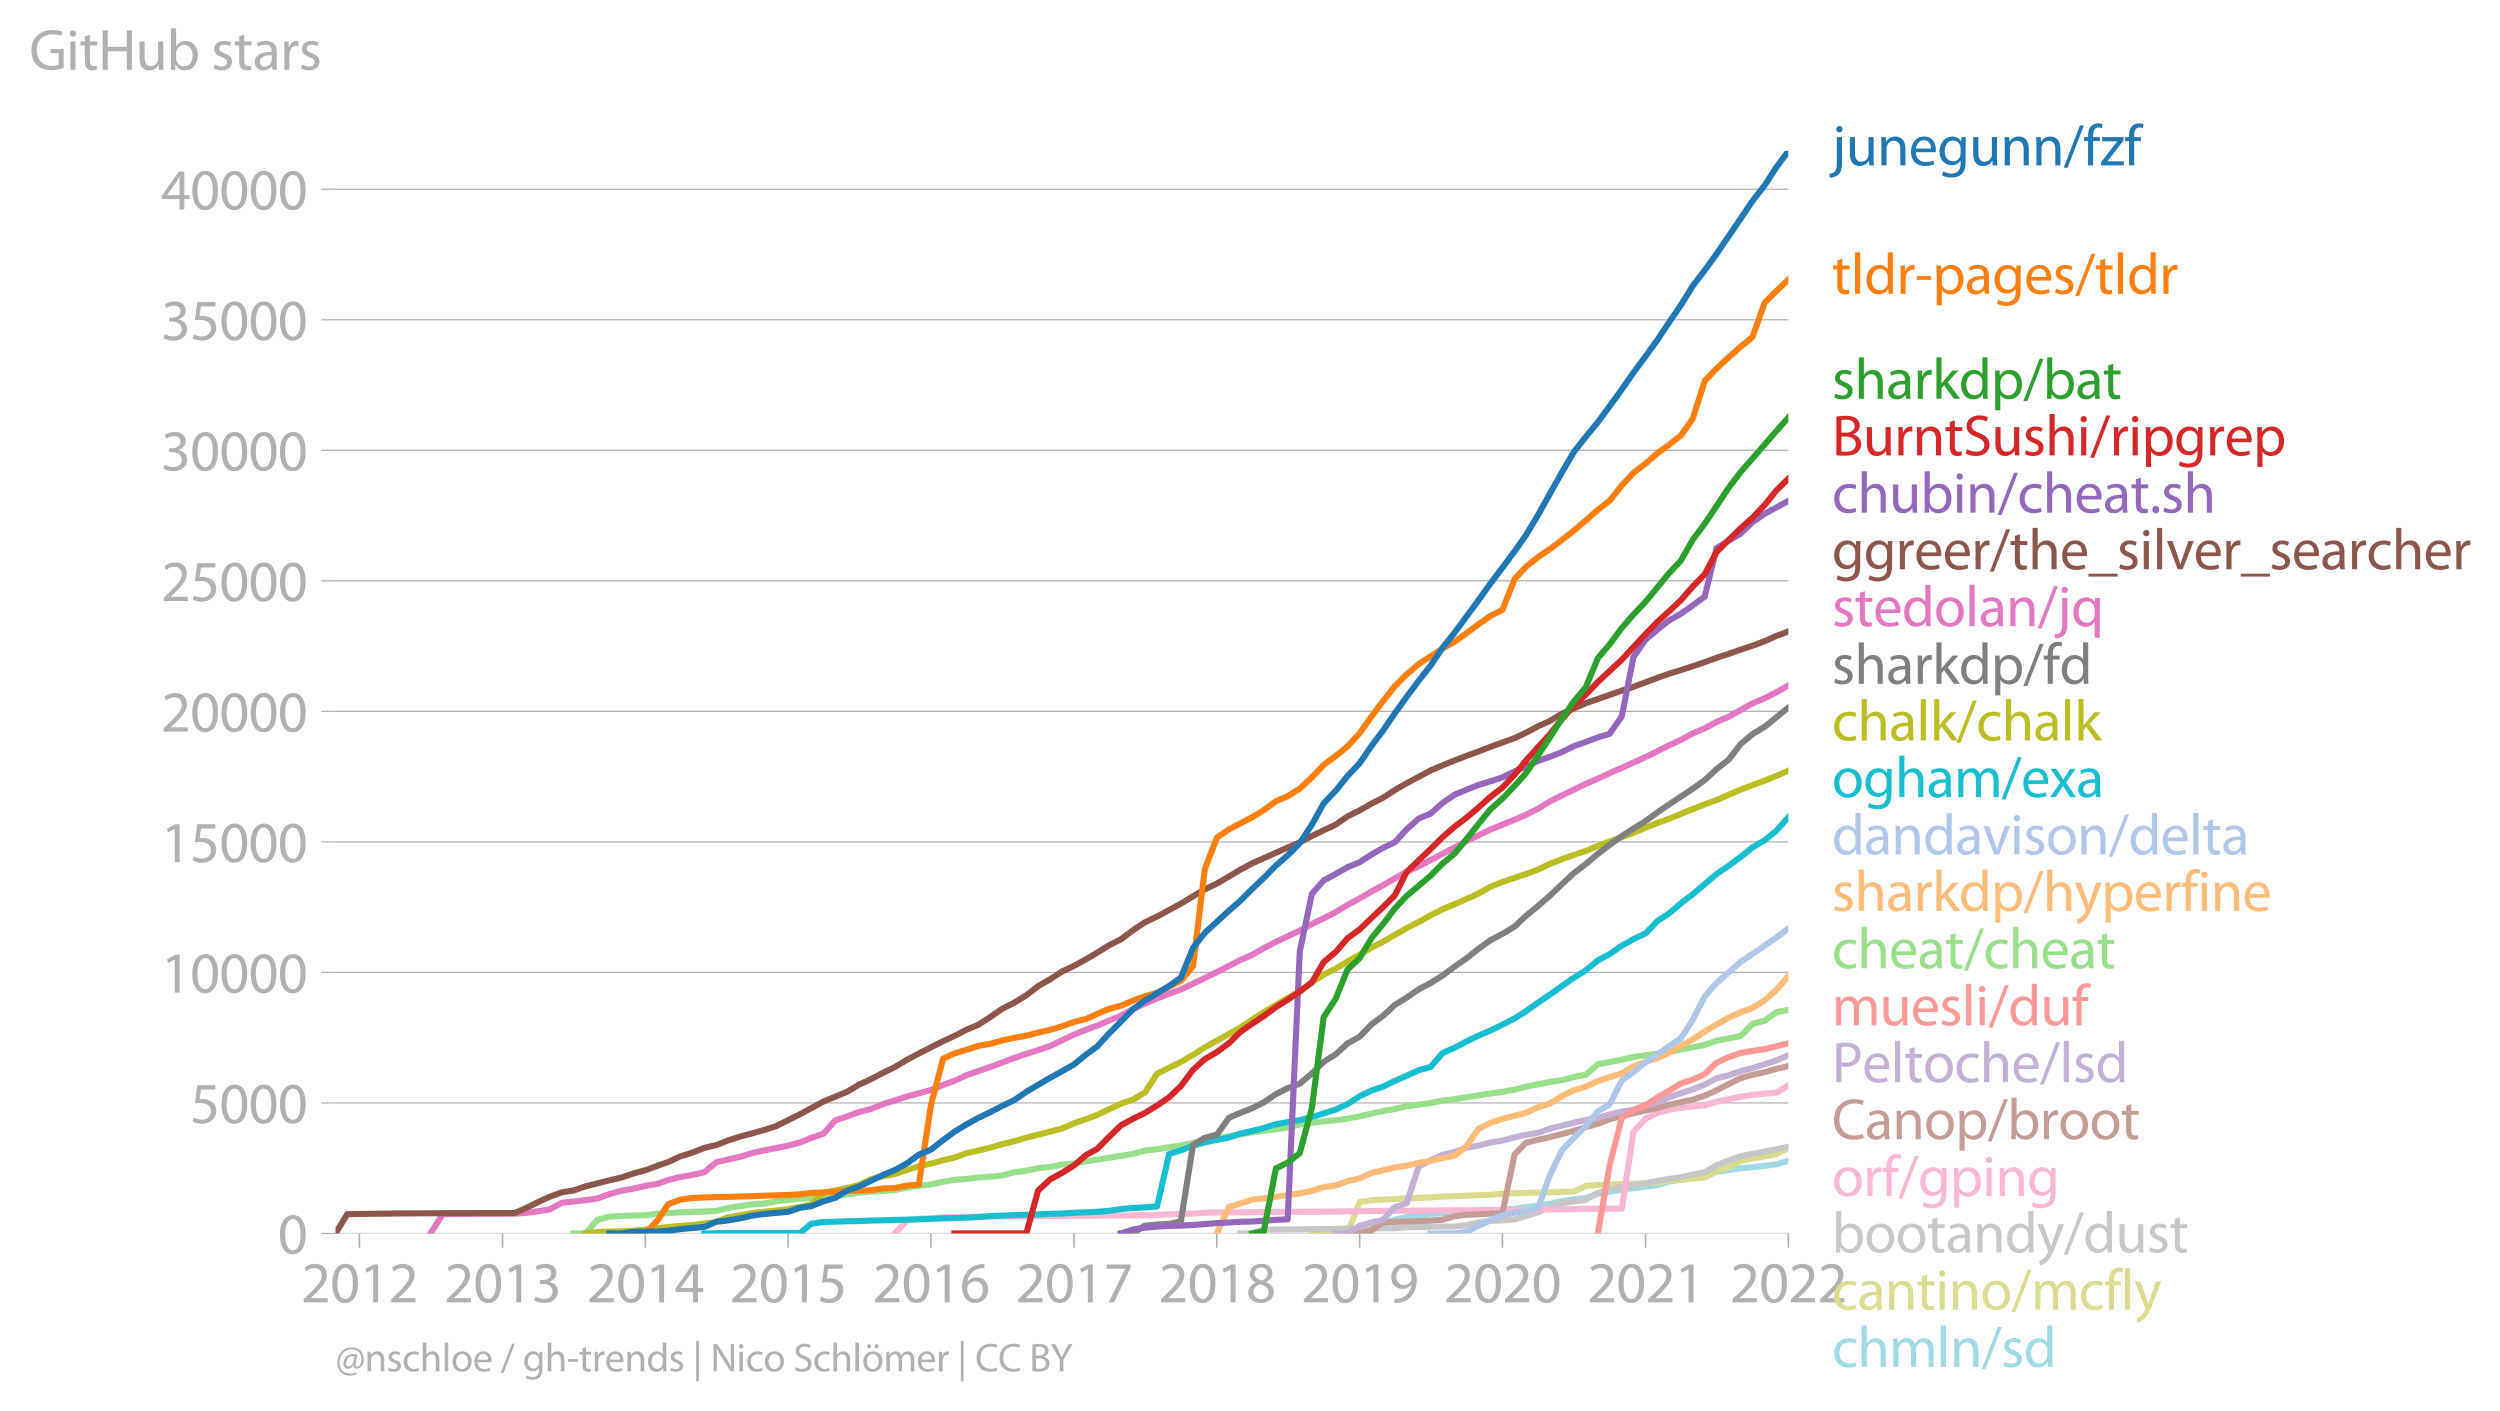 <svg xmlns:xlink="http://www.w3.org/1999/xlink" width="819.371" height="462.297" viewBox="0 0 614.529 346.723" xmlns="http://www.w3.org/2000/svg"><defs><style>*{stroke-linejoin:round;stroke-linecap:butt}</style></defs><g id="figure_1"><path d="M0 346.723h614.529V0H0v346.723z" style="fill:none" id="patch_1"/><g id="axes_1"><path d="M82.476 303.196h357.12V37.084H82.476v266.112z" style="fill:none" id="patch_2"/><g id="matplotlib.axis_1"><g id="xtick_1"><g id="line2d_1"><defs><path id="m175b0a7d6e" d="M0 0v3.5" style="stroke:#b0b0b0;stroke-width:.4"/></defs><use xlink:href="#m175b0a7d6e" x="88.342" y="303.196" style="fill:#b0b0b0;stroke:#b0b0b0;stroke-width:.4"/></g><g style="fill:#b0b0b0" transform="matrix(.14 0 0 -.14 73.979 320.136)" id="text_1"><defs><path id="MyriadPro-Regular-32" d="M2944 0v467H1075v13l333 307c877 845 1434 1466 1434 2234 0 595-378 1209-1274 1209-480 0-890-179-1178-422l180-397c192 160 505 352 883 352 621 0 825-390 825-813-6-627-486-1164-1548-2176L288 346V0h2656z" transform="scale(.016)"/><path id="MyriadPro-Regular-30" d="M1677 4230c-845 0-1447-768-1447-2163C243 691 794-70 1606-70c922 0 1447 780 1447 2195 0 1325-499 2105-1376 2105zm-32-435c582 0 845-672 845-1696 0-1062-276-1734-852-1734-512 0-844 614-844 1696 0 1133 358 1734 851 1734z" transform="scale(.016)"/><path id="MyriadPro-Regular-31" d="M1510 0h544v4160h-480l-908-486 108-429 724 390h12V0z" transform="scale(.016)"/></defs><use xlink:href="#MyriadPro-Regular-32"/><use xlink:href="#MyriadPro-Regular-30" x="51.3"/><use xlink:href="#MyriadPro-Regular-31" x="102.6"/><use xlink:href="#MyriadPro-Regular-32" x="153.9"/></g></g><g id="xtick_2"><use xlink:href="#m175b0a7d6e" x="123.534" y="303.196" style="fill:#b0b0b0;stroke:#b0b0b0;stroke-width:.4" id="line2d_2"/><g style="fill:#b0b0b0" transform="matrix(.14 0 0 -.14 109.171 320.136)" id="text_2"><defs><path id="MyriadPro-Regular-33" d="M269 211C474 77 883-70 1350-70c999 0 1517 582 1517 1248 0 582-416 966-928 1068v13c512 186 768 551 768 979 0 506-371 992-1190 992-448 0-871-160-1088-320l147-409c179 128 499 275 832 275 518 0 730-294 730-627 0-493-519-704-928-704H896v-423h314c544 0 1068-249 1075-832 6-345-218-806-941-806-390 0-762 160-922 262L269 211z" transform="scale(.016)"/></defs><use xlink:href="#MyriadPro-Regular-32"/><use xlink:href="#MyriadPro-Regular-30" x="51.3"/><use xlink:href="#MyriadPro-Regular-31" x="102.6"/><use xlink:href="#MyriadPro-Regular-33" x="153.9"/></g></g><g id="xtick_3"><use xlink:href="#m175b0a7d6e" x="158.631" y="303.196" style="fill:#b0b0b0;stroke:#b0b0b0;stroke-width:.4" id="line2d_3"/><g style="fill:#b0b0b0" transform="matrix(.14 0 0 -.14 144.268 320.136)" id="text_3"><defs><path id="MyriadPro-Regular-34" d="M2560 0v1133h582v441h-582v2586h-608L96 1504v-371h1933V0h531zM666 1574v13l1017 1415c115 192 218 371 346 614h19c-13-218-19-435-19-653V1574H666z" transform="scale(.016)"/></defs><use xlink:href="#MyriadPro-Regular-32"/><use xlink:href="#MyriadPro-Regular-30" x="51.3"/><use xlink:href="#MyriadPro-Regular-31" x="102.6"/><use xlink:href="#MyriadPro-Regular-34" x="153.9"/></g></g><g id="xtick_4"><use xlink:href="#m175b0a7d6e" x="193.728" y="303.196" style="fill:#b0b0b0;stroke:#b0b0b0;stroke-width:.4" id="line2d_4"/><g style="fill:#b0b0b0" transform="matrix(.14 0 0 -.14 179.365 320.136)" id="text_4"><defs><path id="MyriadPro-Regular-35" d="M2771 4160H781L512 2163c154 19 339 45 576 45 832 0 1190-384 1197-922 0-556-455-902-986-902-377 0-717 128-889 230L269 186C467 58 851-70 1306-70c902 0 1548 608 1548 1420 0 525-268 884-595 1069-256 154-576 224-896 224-153 0-243-13-339-25l160 1068h1587v474z" transform="scale(.016)"/></defs><use xlink:href="#MyriadPro-Regular-32"/><use xlink:href="#MyriadPro-Regular-30" x="51.3"/><use xlink:href="#MyriadPro-Regular-31" x="102.6"/><use xlink:href="#MyriadPro-Regular-35" x="153.9"/></g></g><g id="xtick_5"><use xlink:href="#m175b0a7d6e" x="228.824" y="303.196" style="fill:#b0b0b0;stroke:#b0b0b0;stroke-width:.4" id="line2d_5"/><g style="fill:#b0b0b0" transform="matrix(.14 0 0 -.14 214.461 320.136)" id="text_5"><defs><path id="MyriadPro-Regular-36" d="M2662 4224c-102 0-243-6-409-32-525-64-986-275-1331-614-410-410-704-1056-704-1876C218 621 800-70 1690-70c864 0 1382 704 1382 1465 0 813-518 1344-1254 1344-461 0-807-217-1005-480h-19c96 685 563 1331 1446 1479 160 25 307 32 422 25v461zM1690 365c-589 0-903 505-916 1190 0 103 26 186 64 250 154 301 468 512 807 512 518 0 857-359 857-954s-326-998-806-998h-6z" transform="scale(.016)"/></defs><use xlink:href="#MyriadPro-Regular-32"/><use xlink:href="#MyriadPro-Regular-30" x="51.3"/><use xlink:href="#MyriadPro-Regular-31" x="102.6"/><use xlink:href="#MyriadPro-Regular-36" x="153.9"/></g></g><g id="xtick_6"><use xlink:href="#m175b0a7d6e" x="264.017" y="303.196" style="fill:#b0b0b0;stroke:#b0b0b0;stroke-width:.4" id="line2d_6"/><g style="fill:#b0b0b0" transform="matrix(.14 0 0 -.14 249.654 320.136)" id="text_6"><defs><path id="MyriadPro-Regular-37" d="M365 4160v-467h2035v-13L595 0h583l1811 3789v371H365z" transform="scale(.016)"/></defs><use xlink:href="#MyriadPro-Regular-32"/><use xlink:href="#MyriadPro-Regular-30" x="51.3"/><use xlink:href="#MyriadPro-Regular-31" x="102.6"/><use xlink:href="#MyriadPro-Regular-37" x="153.9"/></g></g><g id="xtick_7"><use xlink:href="#m175b0a7d6e" x="299.114" y="303.196" style="fill:#b0b0b0;stroke:#b0b0b0;stroke-width:.4" id="line2d_7"/><g style="fill:#b0b0b0" transform="matrix(.14 0 0 -.14 284.75 320.136)" id="text_7"><defs><path id="MyriadPro-Regular-38" d="M1062 2170c-512-218-825-589-825-1114C237 448 762-70 1632-70c794 0 1414 486 1414 1209 0 506-320 871-838 1075v20c512 243 685 620 685 972 0 519-403 1024-1210 1024-729 0-1286-448-1286-1107 0-358 198-717 659-934l6-19zm583-1831c-531 0-851 371-832 794 0 397 262 717 749 857 563-160 915-403 915-908 0-423-327-743-832-743zm6 3488c506 0 704-345 704-678 0-378-275-634-633-755-480 128-794 352-794 768 0 358 256 665 723 665z" transform="scale(.016)"/></defs><use xlink:href="#MyriadPro-Regular-32"/><use xlink:href="#MyriadPro-Regular-30" x="51.3"/><use xlink:href="#MyriadPro-Regular-31" x="102.6"/><use xlink:href="#MyriadPro-Regular-38" x="153.9"/></g></g><g id="xtick_8"><use xlink:href="#m175b0a7d6e" x="334.21" y="303.196" style="fill:#b0b0b0;stroke:#b0b0b0;stroke-width:.4" id="line2d_8"/><g style="fill:#b0b0b0" transform="matrix(.14 0 0 -.14 319.847 320.136)" id="text_8"><defs><path id="MyriadPro-Regular-39" d="M614-64c135-6 314 0 519 32 448 51 889 243 1209 557 410 397 717 1037 717 1952 0 1062-525 1753-1376 1753S262 3539 262 2752c0-710 480-1274 1229-1274 416 0 749 167 979 448h20c-77-492-276-857-551-1107-237-224-544-358-870-403-192-19-333-32-455-19V-64zm1024 3866c589 0 852-544 852-1255 0-89-20-153-52-205-147-249-441-435-819-435-486 0-800 365-800 883 0 589 339 1012 813 1012h6z" transform="scale(.016)"/></defs><use xlink:href="#MyriadPro-Regular-32"/><use xlink:href="#MyriadPro-Regular-30" x="51.3"/><use xlink:href="#MyriadPro-Regular-31" x="102.6"/><use xlink:href="#MyriadPro-Regular-39" x="153.9"/></g></g><g id="xtick_9"><use xlink:href="#m175b0a7d6e" x="369.307" y="303.196" style="fill:#b0b0b0;stroke:#b0b0b0;stroke-width:.4" id="line2d_9"/><g style="fill:#b0b0b0" transform="matrix(.14 0 0 -.14 354.944 320.136)" id="text_9"><use xlink:href="#MyriadPro-Regular-32"/><use xlink:href="#MyriadPro-Regular-30" x="51.3"/><use xlink:href="#MyriadPro-Regular-32" x="102.6"/><use xlink:href="#MyriadPro-Regular-30" x="153.9"/></g></g><g id="xtick_10"><use xlink:href="#m175b0a7d6e" x="404.5" y="303.196" style="fill:#b0b0b0;stroke:#b0b0b0;stroke-width:.4" id="line2d_10"/><g style="fill:#b0b0b0" transform="matrix(.14 0 0 -.14 390.137 320.136)" id="text_10"><use xlink:href="#MyriadPro-Regular-32"/><use xlink:href="#MyriadPro-Regular-30" x="51.3"/><use xlink:href="#MyriadPro-Regular-32" x="102.6"/><use xlink:href="#MyriadPro-Regular-31" x="153.9"/></g></g><g id="xtick_11"><use xlink:href="#m175b0a7d6e" x="439.596" y="303.196" style="fill:#b0b0b0;stroke:#b0b0b0;stroke-width:.4" id="line2d_11"/><g style="fill:#b0b0b0" transform="matrix(.14 0 0 -.14 425.233 320.136)" id="text_11"><use xlink:href="#MyriadPro-Regular-32"/><use xlink:href="#MyriadPro-Regular-30" x="51.3"/><use xlink:href="#MyriadPro-Regular-32" x="102.6"/><use xlink:href="#MyriadPro-Regular-32" x="153.9"/></g></g></g><g id="matplotlib.axis_2"><g id="ytick_1"><path d="M82.476 303.196h357.12" clip-path="url(#pe862923ade)" style="fill:none;stroke:#b0b0b0;stroke-width:.3;stroke-linecap:square" id="line2d_12"/><g id="line2d_13"><defs><path id="m0a05bad5ef" d="M0 0h-3.5" style="stroke:#b0b0b0;stroke-width:.3"/></defs><use xlink:href="#m0a05bad5ef" x="82.476" y="303.196" style="fill:#b0b0b0;stroke:#b0b0b0;stroke-width:.3"/></g><use xlink:href="#MyriadPro-Regular-30" style="fill:#b0b0b0" transform="matrix(.14 0 0 -.14 68.295 308.166)" id="text_12"/></g><g id="ytick_2"><path d="M82.476 271.112h357.12" clip-path="url(#pe862923ade)" style="fill:none;stroke:#b0b0b0;stroke-width:.3;stroke-linecap:square" id="line2d_14"/><use xlink:href="#m0a05bad5ef" x="82.476" y="271.112" style="fill:#b0b0b0;stroke:#b0b0b0;stroke-width:.3" id="line2d_15"/><g style="fill:#b0b0b0" transform="matrix(.14 0 0 -.14 46.75 276.082)" id="text_13"><use xlink:href="#MyriadPro-Regular-35"/><use xlink:href="#MyriadPro-Regular-30" x="51.3"/><use xlink:href="#MyriadPro-Regular-30" x="102.6"/><use xlink:href="#MyriadPro-Regular-30" x="153.9"/></g></g><g id="ytick_3"><path d="M82.476 239.027h357.12" clip-path="url(#pe862923ade)" style="fill:none;stroke:#b0b0b0;stroke-width:.3;stroke-linecap:square" id="line2d_16"/><use xlink:href="#m0a05bad5ef" x="82.476" y="239.027" style="fill:#b0b0b0;stroke:#b0b0b0;stroke-width:.3" id="line2d_17"/><g style="fill:#b0b0b0" transform="matrix(.14 0 0 -.14 39.568 243.997)" id="text_14"><use xlink:href="#MyriadPro-Regular-31"/><use xlink:href="#MyriadPro-Regular-30" x="51.3"/><use xlink:href="#MyriadPro-Regular-30" x="102.6"/><use xlink:href="#MyriadPro-Regular-30" x="153.9"/><use xlink:href="#MyriadPro-Regular-30" x="205.2"/></g></g><g id="ytick_4"><path d="M82.476 206.943h357.12" clip-path="url(#pe862923ade)" style="fill:none;stroke:#b0b0b0;stroke-width:.3;stroke-linecap:square" id="line2d_18"/><use xlink:href="#m0a05bad5ef" x="82.476" y="206.943" style="fill:#b0b0b0;stroke:#b0b0b0;stroke-width:.3" id="line2d_19"/><g style="fill:#b0b0b0" transform="matrix(.14 0 0 -.14 39.568 211.913)" id="text_15"><use xlink:href="#MyriadPro-Regular-31"/><use xlink:href="#MyriadPro-Regular-35" x="51.3"/><use xlink:href="#MyriadPro-Regular-30" x="102.6"/><use xlink:href="#MyriadPro-Regular-30" x="153.9"/><use xlink:href="#MyriadPro-Regular-30" x="205.2"/></g></g><g id="ytick_5"><path d="M82.476 174.86h357.12" clip-path="url(#pe862923ade)" style="fill:none;stroke:#b0b0b0;stroke-width:.3;stroke-linecap:square" id="line2d_20"/><use xlink:href="#m0a05bad5ef" x="82.476" y="174.859" style="fill:#b0b0b0;stroke:#b0b0b0;stroke-width:.3" id="line2d_21"/><g style="fill:#b0b0b0" transform="matrix(.14 0 0 -.14 39.568 179.83)" id="text_16"><use xlink:href="#MyriadPro-Regular-32"/><use xlink:href="#MyriadPro-Regular-30" x="51.3"/><use xlink:href="#MyriadPro-Regular-30" x="102.6"/><use xlink:href="#MyriadPro-Regular-30" x="153.9"/><use xlink:href="#MyriadPro-Regular-30" x="205.2"/></g></g><g id="ytick_6"><path d="M82.476 142.775h357.12" clip-path="url(#pe862923ade)" style="fill:none;stroke:#b0b0b0;stroke-width:.3;stroke-linecap:square" id="line2d_22"/><use xlink:href="#m0a05bad5ef" x="82.476" y="142.775" style="fill:#b0b0b0;stroke:#b0b0b0;stroke-width:.3" id="line2d_23"/><g style="fill:#b0b0b0" transform="matrix(.14 0 0 -.14 39.568 147.745)" id="text_17"><use xlink:href="#MyriadPro-Regular-32"/><use xlink:href="#MyriadPro-Regular-35" x="51.3"/><use xlink:href="#MyriadPro-Regular-30" x="102.6"/><use xlink:href="#MyriadPro-Regular-30" x="153.9"/><use xlink:href="#MyriadPro-Regular-30" x="205.2"/></g></g><g id="ytick_7"><path d="M82.476 110.691h357.12" clip-path="url(#pe862923ade)" style="fill:none;stroke:#b0b0b0;stroke-width:.3;stroke-linecap:square" id="line2d_24"/><use xlink:href="#m0a05bad5ef" x="82.476" y="110.691" style="fill:#b0b0b0;stroke:#b0b0b0;stroke-width:.3" id="line2d_25"/><g style="fill:#b0b0b0" transform="matrix(.14 0 0 -.14 39.568 115.661)" id="text_18"><use xlink:href="#MyriadPro-Regular-33"/><use xlink:href="#MyriadPro-Regular-30" x="51.3"/><use xlink:href="#MyriadPro-Regular-30" x="102.6"/><use xlink:href="#MyriadPro-Regular-30" x="153.9"/><use xlink:href="#MyriadPro-Regular-30" x="205.2"/></g></g><g id="ytick_8"><path d="M82.476 78.607h357.12" clip-path="url(#pe862923ade)" style="fill:none;stroke:#b0b0b0;stroke-width:.3;stroke-linecap:square" id="line2d_26"/><use xlink:href="#m0a05bad5ef" x="82.476" y="78.607" style="fill:#b0b0b0;stroke:#b0b0b0;stroke-width:.3" id="line2d_27"/><g style="fill:#b0b0b0" transform="matrix(.14 0 0 -.14 39.568 83.577)" id="text_19"><use xlink:href="#MyriadPro-Regular-33"/><use xlink:href="#MyriadPro-Regular-35" x="51.3"/><use xlink:href="#MyriadPro-Regular-30" x="102.6"/><use xlink:href="#MyriadPro-Regular-30" x="153.9"/><use xlink:href="#MyriadPro-Regular-30" x="205.2"/></g></g><g id="ytick_9"><path d="M82.476 46.523h357.12" clip-path="url(#pe862923ade)" style="fill:none;stroke:#b0b0b0;stroke-width:.3;stroke-linecap:square" id="line2d_28"/><use xlink:href="#m0a05bad5ef" x="82.476" y="46.523" style="fill:#b0b0b0;stroke:#b0b0b0;stroke-width:.3" id="line2d_29"/><g style="fill:#b0b0b0" transform="matrix(.14 0 0 -.14 39.568 51.493)" id="text_20"><use xlink:href="#MyriadPro-Regular-34"/><use xlink:href="#MyriadPro-Regular-30" x="51.3"/><use xlink:href="#MyriadPro-Regular-30" x="102.6"/><use xlink:href="#MyriadPro-Regular-30" x="153.9"/><use xlink:href="#MyriadPro-Regular-30" x="205.2"/></g></g><g style="fill:#b0b0b0" transform="matrix(.14 0 0 -.14 7.2 17.14)" id="text_21"><defs><path id="MyriadPro-Regular-47" d="M3770 2266H2349v-448h877V531c-128-64-378-115-743-115-1005 0-1664 646-1664 1741 0 1081 685 1734 1735 1734 435 0 723-83 953-185l135 454c-186 90-576 198-1076 198-1446 0-2329-940-2336-2227 0-672 231-1248 602-1606 422-403 960-570 1613-570 582 0 1075 147 1325 237v2074z" transform="scale(.016)"/><path id="MyriadPro-Regular-69" d="M1030 0v3098H467V0h563zM749 4320c-205 0-352-154-352-352 0-192 141-346 339-346 224 0 365 154 358 346 0 198-134 352-345 352z" transform="scale(.016)"/><path id="MyriadPro-Regular-74" d="M595 3667v-569H115v-429h480V979c0-365 58-640 218-806C947 19 1158-70 1421-70c217 0 390 38 499 83l-26 422c-83-25-172-38-326-38-314 0-422 217-422 601v1671h806v429h-806v742l-551-173z" transform="scale(.016)"/><path id="MyriadPro-Regular-48" d="M486 4314V0h557v2022h2087V0h563v4314h-563V2509H1043v1805H486z" transform="scale(.016)"/><path id="MyriadPro-Regular-75" d="M3059 3098h-563V1197c0-103-19-205-51-288-103-250-365-512-743-512-512 0-691 397-691 985v1716H448V1286C448 198 1030-70 1517-70c550 0 877 326 1024 576h13l32-506h499c-19 243-26 525-26 845v2253z" transform="scale(.016)"/><path id="MyriadPro-Regular-62" d="M467 800c0-275-13-589-25-800h486l26 512h19c230-410 589-582 1037-582 691 0 1388 550 1388 1657 7 941-537 1581-1305 1581-499 0-858-224-1056-570h-13v1946H467V800zm557 998c0 90 19 167 32 231 115 429 474 691 858 691 601 0 921-531 921-1152 0-710-352-1190-941-1190-409 0-736 268-844 659-13 64-26 134-26 205v556z" transform="scale(.016)"/><path id="MyriadPro-Regular-73" d="M250 147C467 19 781-70 1120-70c736 0 1158 390 1158 934 0 461-275 730-812 934-404 154-589 269-589 525 0 231 185 423 518 423 288 0 512-103 634-180l141 410c-173 102-448 192-762 192-666 0-1069-410-1069-909 0-371 263-678 819-877 416-153 576-300 576-569 0-256-192-461-601-461-282 0-576 115-743 224L250 147z" transform="scale(.016)"/><path id="MyriadPro-Regular-61" d="M2643 1901c0 621-230 1267-1177 1267-391 0-762-109-1018-275l128-371c218 140 518 230 806 230 634 0 704-461 704-717v-64C890 1978 224 1568 224 819c0-448 320-889 947-889 442 0 775 217 947 460h20l44-390h512c-38 211-51 474-51 742v1159zm-544-858c0-57-13-121-32-179-89-262-345-518-749-518-288 0-531 172-531 537 0 602 698 711 1312 698v-538z" transform="scale(.016)"/><path id="MyriadPro-Regular-72" d="M467 0h557v1651c0 96 13 186 26 263 76 422 358 723 755 723 77 0 134-7 192-19v531c-51 13-96 19-160 19-378 0-717-262-858-678h-25l-20 608H442c19-288 25-602 25-967V0z" transform="scale(.016)"/></defs><use xlink:href="#MyriadPro-Regular-47"/><use xlink:href="#MyriadPro-Regular-69" x="64.6"/><use xlink:href="#MyriadPro-Regular-74" x="88"/><use xlink:href="#MyriadPro-Regular-48" x="121.1"/><use xlink:href="#MyriadPro-Regular-75" x="186.3"/><use xlink:href="#MyriadPro-Regular-62" x="241.4"/><use xlink:href="#MyriadPro-Regular-20" x="298.3"/><use xlink:href="#MyriadPro-Regular-73" x="319.5"/><use xlink:href="#MyriadPro-Regular-74" x="359.1"/><use xlink:href="#MyriadPro-Regular-61" x="392.2"/><use xlink:href="#MyriadPro-Regular-72" x="440.4"/><use xlink:href="#MyriadPro-Regular-73" x="473.1"/></g></g><path d="m331.23 303.196 2.98-.796 2.981-.545 2.692-1.194 2.981-.86 2.885-.635 2.98-.385 2.885-.321 2.981-.263 2.981-.186 2.885-.173 2.98-.167 2.885-.141 2.98-.167 2.982-.218 2.788-.424 2.981-.385 2.885-.36 2.98-.718 2.885-.45 2.98-.314 2.982-1.04 2.884-.493 2.981-.54 2.885-.359 2.98-.372 2.981-.391 2.693-.854 2.98-.487 2.885-.475 2.981-.744 2.885-.7 2.98-.41 2.981-.463 2.885-.27 2.98-.314 2.885-.391 2.981-.86" clip-path="url(#pe862923ade)" style="fill:none;stroke:#9edae5;stroke-width:1.5;stroke-linecap:square" id="line2d_30"/><path d="m322.48 303.196 2.884-.013h2.98l2.885-.052 2.981-7.642 2.981-.468 2.692-.135 2.981-.16 2.885-.167 2.98-.11 2.885-.09 2.981-.224 2.981-.096 2.885-.11 2.98-.147 2.885-.077 2.98-.237 2.982-.148 2.788-.083 2.981-.09 2.885-.051 2.98-.122 2.885-.058 2.98-1.412 2.982-.212 2.884-.128 2.981-.109 2.885-.11 2.98-.102 2.981-.244 2.693-.301 2.98-.25 2.885-.334 2.981-.238 2.885-1.514 2.98-1.09 2.981-1.534 2.885-.546 2.98-.526 2.885-.565 2.981-1.47" clip-path="url(#pe862923ade)" style="fill:none;stroke:#dbdb8d;stroke-width:1.5;stroke-linecap:square" id="line2d_31"/><path d="m304.787 303.196 2.98-.026 2.885-.905 2.981-.045 2.885-.019 2.98-.013 2.981-.038 2.885-.039 2.98-.013 2.885-.115 2.981-.032 2.981-.02h2.692l2.981-.012 2.885-.238 2.98-.045 2.885-.09 2.981-.057h2.981l2.885-.315 2.98-.706 2.885-.333 2.98-.129 2.982-.256 2.788-.822 2.981-.924 2.885-1.36 2.98-.86 2.885-.455 2.98-.405 2.982-1.7 2.884-.847 2.981-.629 2.885-.475 2.98-.41 2.981-.617 2.693-.449 2.98-.436 2.885-.629 2.981-.577 2.885-1.707 2.98-1.213 2.981-1.059 2.885-.526 2.98-.584 2.885-.571 2.981-.603" clip-path="url(#pe862923ade)" style="fill:none;stroke:#c7c7c7;stroke-width:1.5;stroke-linecap:square" id="line2d_32"/><g style="fill:#1f77b4" transform="matrix(.14 0 0 -.14 450.31 40.654)" id="text_22"><defs><path id="MyriadPro-Regular-6a" d="M-230-1350c300 0 710 102 960 352 275 281 371 672 371 1273v2823H538V493c0-743-58-992-212-1165C192-819-32-890-288-909l58-441zM826 4320c-212 0-359-154-359-352 0-186 135-346 346-346 224 0 358 160 352 346 0 198-135 352-339 352z" transform="scale(.016)"/><path id="MyriadPro-Regular-6e" d="M467 0h563v1862c0 96 13 192 39 263 96 313 384 576 755 576 531 0 717-416 717-915V0h563v1850c0 1062-666 1318-1094 1318-512 0-871-288-1024-582h-13l-32 512H442c19-256 25-519 25-839V0z" transform="scale(.016)"/><path id="MyriadPro-Regular-65" d="M2957 1446c6 58 19 148 19 263 0 569-269 1459-1280 1459-902 0-1453-736-1453-1670C243 563 813-70 1766-70c493 0 832 108 1031 198l-96 403c-211-89-455-160-858-160-563 0-1049 314-1062 1075h2176zM787 1850c45 390 295 915 864 915 634 0 787-557 781-915H787z" transform="scale(.016)"/><path id="MyriadPro-Regular-67" d="M3110 2246c0 378 13 628 26 852h-493l-25-468h-13c-135 256-429 538-967 538-710 0-1395-595-1395-1645C243 666 794 13 1562 13c480 0 812 230 985 518h13V186c0-781-422-1082-998-1082-384 0-704 115-909 243l-141-429c250-166 659-256 1030-256 391 0 826 90 1127 372 301 268 441 704 441 1414v1798zm-556-928c0-96-13-204-45-300-122-359-435-576-781-576-608 0-915 505-915 1113 0 717 384 1171 921 1171 410 0 685-268 788-595 25-77 32-160 32-256v-557z" transform="scale(.016)"/><path id="MyriadPro-Regular-2f" d="m422-256 1792 4640h-435L-6-256h428z" transform="scale(.016)"/><path id="MyriadPro-Regular-66" d="M1082 0v2669h748v429h-748v166c0 474 121 896 601 896 160 0 275-32 359-70l76 435c-108 45-281 89-480 89-262 0-544-83-755-288-262-249-358-646-358-1081v-147H90v-429h435V0h557z" transform="scale(.016)"/><path id="MyriadPro-Regular-7a" d="M115 0h2515v448H819v13c141 160 269 313 397 486l1382 1799 7 352H243v-455h1677v-13c-141-166-269-313-403-480L115 326V0z" transform="scale(.016)"/></defs><use xlink:href="#MyriadPro-Regular-6a"/><use xlink:href="#MyriadPro-Regular-75" x="24.3"/><use xlink:href="#MyriadPro-Regular-6e" x="79.4"/><use xlink:href="#MyriadPro-Regular-65" x="134.9"/><use xlink:href="#MyriadPro-Regular-67" x="185"/><use xlink:href="#MyriadPro-Regular-75" x="240.9"/><use xlink:href="#MyriadPro-Regular-6e" x="296"/><use xlink:href="#MyriadPro-Regular-6e" x="351.5"/><use xlink:href="#MyriadPro-Regular-2f" x="407"/><use xlink:href="#MyriadPro-Regular-66" x="441.3"/><use xlink:href="#MyriadPro-Regular-7a" x="470.5"/><use xlink:href="#MyriadPro-Regular-66" x="513.3"/></g><g style="fill:#ff7f0e" transform="matrix(.14 0 0 -.14 450.31 72.212)" id="text_23"><defs><path id="MyriadPro-Regular-6c" d="M467 0h563v4544H467V0z" transform="scale(.016)"/><path id="MyriadPro-Regular-64" d="M2579 4544V2694h-13c-140 250-460 474-934 474-755 0-1395-634-1389-1664C243 563 819-70 1568-70c506 0 883 262 1056 608h13l25-538h506c-19 211-26 525-26 800v3744h-563zm0-3245c0-89-6-166-25-243-103-422-448-672-826-672-608 0-915 518-915 1146 0 684 345 1196 928 1196 422 0 729-294 813-652 19-71 25-167 25-237v-538z" transform="scale(.016)"/><path id="MyriadPro-Regular-2d" d="M192 1939v-416h1581v416H192z" transform="scale(.016)"/><path id="MyriadPro-Regular-70" d="M467-1267h557V416h13c185-307 544-486 953-486 730 0 1408 550 1408 1664 0 940-563 1574-1312 1574-505 0-870-224-1100-602h-13l-26 532H442c12-295 25-615 25-1012v-3353zm557 3059c0 77 19 160 38 230 109 423 468 698 852 698 595 0 921-531 921-1152 0-710-345-1197-941-1197-403 0-742 269-844 659-13 71-26 148-26 231v531z" transform="scale(.016)"/></defs><use xlink:href="#MyriadPro-Regular-74"/><use xlink:href="#MyriadPro-Regular-6c" x="33.1"/><use xlink:href="#MyriadPro-Regular-64" x="56.7"/><use xlink:href="#MyriadPro-Regular-72" x="113.1"/><use xlink:href="#MyriadPro-Regular-2d" x="145.8"/><use xlink:href="#MyriadPro-Regular-70" x="176.5"/><use xlink:href="#MyriadPro-Regular-61" x="233.4"/><use xlink:href="#MyriadPro-Regular-67" x="281.6"/><use xlink:href="#MyriadPro-Regular-65" x="337.5"/><use xlink:href="#MyriadPro-Regular-73" x="387.6"/><use xlink:href="#MyriadPro-Regular-2f" x="427.2"/><use xlink:href="#MyriadPro-Regular-74" x="461.5"/><use xlink:href="#MyriadPro-Regular-6c" x="494.6"/><use xlink:href="#MyriadPro-Regular-64" x="518.2"/><use xlink:href="#MyriadPro-Regular-72" x="574.6"/></g><g style="fill:#2ca02c" transform="matrix(.14 0 0 -.14 450.31 98.015)" id="text_24"><defs><path id="MyriadPro-Regular-68" d="M467 0h563v1869c0 109 7 192 39 269 102 307 390 563 755 563 531 0 717-423 717-922V0h563v1843c0 1069-666 1325-1082 1325-211 0-409-64-576-160-172-96-313-237-403-397h-13v1933H467V0z" transform="scale(.016)"/><path id="MyriadPro-Regular-6b" d="M1024 4544H467V0h557v1165l288 320L2381 0h685L1702 1824l1197 1274h-678l-909-1069c-90-109-198-243-275-352h-13v2867z" transform="scale(.016)"/></defs><use xlink:href="#MyriadPro-Regular-73"/><use xlink:href="#MyriadPro-Regular-68" x="39.6"/><use xlink:href="#MyriadPro-Regular-61" x="95.1"/><use xlink:href="#MyriadPro-Regular-72" x="143.3"/><use xlink:href="#MyriadPro-Regular-6b" x="176"/><use xlink:href="#MyriadPro-Regular-64" x="222.9"/><use xlink:href="#MyriadPro-Regular-70" x="279.3"/><use xlink:href="#MyriadPro-Regular-2f" x="336.2"/><use xlink:href="#MyriadPro-Regular-62" x="370.5"/><use xlink:href="#MyriadPro-Regular-61" x="427.4"/><use xlink:href="#MyriadPro-Regular-74" x="475.6"/></g><g style="fill:#d62728" transform="matrix(.14 0 0 -.14 450.31 111.938)" id="text_25"><defs><path id="MyriadPro-Regular-42" d="M486 13c186-26 480-51 864-51 704 0 1191 128 1492 403 217 211 364 493 364 864 0 640-480 979-889 1081v13c454 167 729 531 729 947 0 340-134 596-358 762-269 218-627 314-1184 314-390 0-774-39-1018-90V13zm557 3865c90 20 237 39 493 39 563 0 947-199 947-704 0-416-345-723-934-723h-506v1388zm0-1811h461c608 0 1114-243 1114-832 0-627-532-838-1108-838-198 0-358 6-467 25v1645z" transform="scale(.016)"/><path id="MyriadPro-Regular-53" d="M269 211C499 58 954-70 1370-70c1017 0 1510 582 1510 1248 0 633-371 985-1101 1267-595 230-857 429-857 832 0 294 224 646 812 646 391 0 679-128 820-205l153 455c-192 109-512 211-953 211-839 0-1396-499-1396-1171 0-608 436-973 1140-1223 582-224 812-454 812-857 0-435-332-736-902-736-384 0-749 128-998 281L269 211z" transform="scale(.016)"/></defs><use xlink:href="#MyriadPro-Regular-42"/><use xlink:href="#MyriadPro-Regular-75" x="54.2"/><use xlink:href="#MyriadPro-Regular-72" x="109.3"/><use xlink:href="#MyriadPro-Regular-6e" x="142"/><use xlink:href="#MyriadPro-Regular-74" x="197.5"/><use xlink:href="#MyriadPro-Regular-53" x="230.6"/><use xlink:href="#MyriadPro-Regular-75" x="279.9"/><use xlink:href="#MyriadPro-Regular-73" x="335"/><use xlink:href="#MyriadPro-Regular-68" x="374.6"/><use xlink:href="#MyriadPro-Regular-69" x="430.1"/><use xlink:href="#MyriadPro-Regular-2f" x="453.5"/><use xlink:href="#MyriadPro-Regular-72" x="487.8"/><use xlink:href="#MyriadPro-Regular-69" x="520.5"/><use xlink:href="#MyriadPro-Regular-70" x="543.9"/><use xlink:href="#MyriadPro-Regular-67" x="600.8"/><use xlink:href="#MyriadPro-Regular-72" x="656.7"/><use xlink:href="#MyriadPro-Regular-65" x="689.4"/><use xlink:href="#MyriadPro-Regular-70" x="739.5"/></g><g style="fill:#9467bd" transform="matrix(.14 0 0 -.14 450.31 126.015)" id="text_26"><defs><path id="MyriadPro-Regular-63" d="M2579 538c-160-71-371-154-691-154-614 0-1075 442-1075 1158 0 647 384 1172 1094 1172 307 0 519-71 653-148l128 436c-154 76-448 160-781 160-1011 0-1664-692-1664-1645C243 570 851-70 1786-70c416 0 742 108 889 185l-96 423z" transform="scale(.016)"/><path id="MyriadPro-Regular-2e" d="M710-70c237 0 384 172 384 403 0 237-153 403-377 403S333 570 333 333c0-231 153-403 371-403h6z" transform="scale(.016)"/></defs><use xlink:href="#MyriadPro-Regular-63"/><use xlink:href="#MyriadPro-Regular-68" x="44.8"/><use xlink:href="#MyriadPro-Regular-75" x="100.3"/><use xlink:href="#MyriadPro-Regular-62" x="155.4"/><use xlink:href="#MyriadPro-Regular-69" x="212.3"/><use xlink:href="#MyriadPro-Regular-6e" x="235.7"/><use xlink:href="#MyriadPro-Regular-2f" x="291.2"/><use xlink:href="#MyriadPro-Regular-63" x="325.5"/><use xlink:href="#MyriadPro-Regular-68" x="370.3"/><use xlink:href="#MyriadPro-Regular-65" x="425.8"/><use xlink:href="#MyriadPro-Regular-61" x="475.9"/><use xlink:href="#MyriadPro-Regular-74" x="524.1"/><use xlink:href="#MyriadPro-Regular-2e" x="557.2"/><use xlink:href="#MyriadPro-Regular-73" x="577.9"/><use xlink:href="#MyriadPro-Regular-68" x="617.5"/></g><g style="fill:#8c564b" transform="matrix(.14 0 0 -.14 450.31 139.938)" id="text_27"><defs><path id="MyriadPro-Regular-5f" d="M0-480v-320h3200v320H0z" transform="scale(.016)"/><path id="MyriadPro-Regular-76" d="M83 3098 1261 0h537l1216 3098h-588l-602-1741c-102-282-192-538-262-794h-20c-64 256-147 512-249 794L685 3098H83z" transform="scale(.016)"/></defs><use xlink:href="#MyriadPro-Regular-67"/><use xlink:href="#MyriadPro-Regular-67" x="55.9"/><use xlink:href="#MyriadPro-Regular-72" x="111.8"/><use xlink:href="#MyriadPro-Regular-65" x="144.5"/><use xlink:href="#MyriadPro-Regular-65" x="194.6"/><use xlink:href="#MyriadPro-Regular-72" x="244.7"/><use xlink:href="#MyriadPro-Regular-2f" x="277.4"/><use xlink:href="#MyriadPro-Regular-74" x="311.7"/><use xlink:href="#MyriadPro-Regular-68" x="344.8"/><use xlink:href="#MyriadPro-Regular-65" x="400.3"/><use xlink:href="#MyriadPro-Regular-5f" x="450.4"/><use xlink:href="#MyriadPro-Regular-73" x="500.4"/><use xlink:href="#MyriadPro-Regular-69" x="540"/><use xlink:href="#MyriadPro-Regular-6c" x="563.4"/><use xlink:href="#MyriadPro-Regular-76" x="587"/><use xlink:href="#MyriadPro-Regular-65" x="635.1"/><use xlink:href="#MyriadPro-Regular-72" x="685.2"/><use xlink:href="#MyriadPro-Regular-5f" x="717.9"/><use xlink:href="#MyriadPro-Regular-73" x="767.9"/><use xlink:href="#MyriadPro-Regular-65" x="807.5"/><use xlink:href="#MyriadPro-Regular-61" x="857.6"/><use xlink:href="#MyriadPro-Regular-72" x="905.8"/><use xlink:href="#MyriadPro-Regular-63" x="938.5"/><use xlink:href="#MyriadPro-Regular-68" x="983.3"/><use xlink:href="#MyriadPro-Regular-65" x="1038.8"/><use xlink:href="#MyriadPro-Regular-72" x="1088.9"/></g><g style="fill:#e377c2" transform="matrix(.14 0 0 -.14 450.31 153.924)" id="text_28"><defs><path id="MyriadPro-Regular-6f" d="M1779 3168c-857 0-1536-608-1536-1645C243 544 890-70 1728-70c749 0 1542 499 1542 1644 0 948-601 1594-1491 1594zm-13-422c666 0 928-666 928-1191 0-697-403-1203-940-1203-551 0-941 512-941 1190 0 589 288 1204 953 1204z" transform="scale(.016)"/><path id="MyriadPro-Regular-71" d="M2579-1267h563v3513c0 320 7 589 20 852h-532l-19-468h-13c-153 301-473 538-953 538-653 0-1402-512-1402-1670C243 557 832-70 1555-70c499 0 845 243 1011 550h13v-1747zm0 2528c0-83-19-192-45-269-128-390-441-614-806-614-621 0-915 537-915 1152 0 697 352 1190 934 1190 423 0 723-294 807-640 19-70 25-160 25-237v-582z" transform="scale(.016)"/></defs><use xlink:href="#MyriadPro-Regular-73"/><use xlink:href="#MyriadPro-Regular-74" x="39.6"/><use xlink:href="#MyriadPro-Regular-65" x="72.7"/><use xlink:href="#MyriadPro-Regular-64" x="122.8"/><use xlink:href="#MyriadPro-Regular-6f" x="179.2"/><use xlink:href="#MyriadPro-Regular-6c" x="234.1"/><use xlink:href="#MyriadPro-Regular-61" x="257.7"/><use xlink:href="#MyriadPro-Regular-6e" x="305.9"/><use xlink:href="#MyriadPro-Regular-2f" x="361.4"/><use xlink:href="#MyriadPro-Regular-6a" x="395.7"/><use xlink:href="#MyriadPro-Regular-71" x="420"/></g><g style="fill:#7f7f7f" transform="matrix(.14 0 0 -.14 450.31 168.092)" id="text_29"><use xlink:href="#MyriadPro-Regular-73"/><use xlink:href="#MyriadPro-Regular-68" x="39.6"/><use xlink:href="#MyriadPro-Regular-61" x="95.1"/><use xlink:href="#MyriadPro-Regular-72" x="143.3"/><use xlink:href="#MyriadPro-Regular-6b" x="176"/><use xlink:href="#MyriadPro-Regular-64" x="222.9"/><use xlink:href="#MyriadPro-Regular-70" x="279.3"/><use xlink:href="#MyriadPro-Regular-2f" x="336.2"/><use xlink:href="#MyriadPro-Regular-66" x="370.5"/><use xlink:href="#MyriadPro-Regular-64" x="399.7"/></g><g style="fill:#bcbd22" transform="matrix(.14 0 0 -.14 450.31 182.015)" id="text_30"><use xlink:href="#MyriadPro-Regular-63"/><use xlink:href="#MyriadPro-Regular-68" x="44.8"/><use xlink:href="#MyriadPro-Regular-61" x="100.3"/><use xlink:href="#MyriadPro-Regular-6c" x="148.5"/><use xlink:href="#MyriadPro-Regular-6b" x="172.1"/><use xlink:href="#MyriadPro-Regular-2f" x="219"/><use xlink:href="#MyriadPro-Regular-63" x="253.3"/><use xlink:href="#MyriadPro-Regular-68" x="298.1"/><use xlink:href="#MyriadPro-Regular-61" x="353.6"/><use xlink:href="#MyriadPro-Regular-6c" x="401.8"/><use xlink:href="#MyriadPro-Regular-6b" x="425.4"/></g><g style="fill:#17becf" transform="matrix(.14 0 0 -.14 450.31 195.938)" id="text_31"><defs><path id="MyriadPro-Regular-6d" d="M467 0h551v1869c0 96 12 192 44 275 90 282 346 563 698 563 429 0 646-358 646-851V0h551v1914c0 102 19 204 45 281 96 275 345 512 665 512 455 0 672-358 672-953V0h551v1824c0 1075-608 1344-1018 1344-294 0-499-77-685-218-128-96-249-230-345-403h-13c-135 365-455 621-877 621-512 0-800-275-973-570h-19l-26 500H442c19-256 25-519 25-839V0z" transform="scale(.016)"/><path id="MyriadPro-Regular-78" d="m102 3098 1050-1517L51 0h621l448 698c115 185 224 345 326 537h13c109-185 211-358 333-537L2246 0h640L1798 1600l1056 1498h-608l-435-660c-102-166-205-326-307-512h-19c-103 173-199 333-314 506l-441 666H102z" transform="scale(.016)"/></defs><use xlink:href="#MyriadPro-Regular-6f"/><use xlink:href="#MyriadPro-Regular-67" x="54.9"/><use xlink:href="#MyriadPro-Regular-68" x="110.8"/><use xlink:href="#MyriadPro-Regular-61" x="166.3"/><use xlink:href="#MyriadPro-Regular-6d" x="214.5"/><use xlink:href="#MyriadPro-Regular-2f" x="297.9"/><use xlink:href="#MyriadPro-Regular-65" x="332.2"/><use xlink:href="#MyriadPro-Regular-78" x="382.3"/><use xlink:href="#MyriadPro-Regular-61" x="428.6"/></g><g style="fill:#aec7e8" transform="matrix(.14 0 0 -.14 450.31 210.015)" id="text_32"><use xlink:href="#MyriadPro-Regular-64"/><use xlink:href="#MyriadPro-Regular-61" x="56.4"/><use xlink:href="#MyriadPro-Regular-6e" x="104.6"/><use xlink:href="#MyriadPro-Regular-64" x="160.1"/><use xlink:href="#MyriadPro-Regular-61" x="216.5"/><use xlink:href="#MyriadPro-Regular-76" x="264.7"/><use xlink:href="#MyriadPro-Regular-69" x="312.8"/><use xlink:href="#MyriadPro-Regular-73" x="336.2"/><use xlink:href="#MyriadPro-Regular-6f" x="375.8"/><use xlink:href="#MyriadPro-Regular-6e" x="430.7"/><use xlink:href="#MyriadPro-Regular-2f" x="486.2"/><use xlink:href="#MyriadPro-Regular-64" x="520.5"/><use xlink:href="#MyriadPro-Regular-65" x="576.9"/><use xlink:href="#MyriadPro-Regular-6c" x="627"/><use xlink:href="#MyriadPro-Regular-74" x="650.6"/><use xlink:href="#MyriadPro-Regular-61" x="683.7"/></g><g style="fill:#ffbb78" transform="matrix(.14 0 0 -.14 450.31 223.931)" id="text_33"><defs><path id="MyriadPro-Regular-79" d="M58 3098 1203 243c26-70 39-115 39-147s-20-77-45-134c-128-288-320-506-474-628-166-140-352-230-493-275l141-473c141 25 416 121 691 364 384 333 660 877 1063 1940l845 2208h-596l-614-1818c-77-224-141-461-198-646h-13c-51 185-128 428-199 633L672 3098H58z" transform="scale(.016)"/></defs><use xlink:href="#MyriadPro-Regular-73"/><use xlink:href="#MyriadPro-Regular-68" x="39.6"/><use xlink:href="#MyriadPro-Regular-61" x="95.1"/><use xlink:href="#MyriadPro-Regular-72" x="143.3"/><use xlink:href="#MyriadPro-Regular-6b" x="176"/><use xlink:href="#MyriadPro-Regular-64" x="222.9"/><use xlink:href="#MyriadPro-Regular-70" x="279.3"/><use xlink:href="#MyriadPro-Regular-2f" x="336.2"/><use xlink:href="#MyriadPro-Regular-68" x="370.5"/><use xlink:href="#MyriadPro-Regular-79" x="426"/><use xlink:href="#MyriadPro-Regular-70" x="473.1"/><use xlink:href="#MyriadPro-Regular-65" x="530"/><use xlink:href="#MyriadPro-Regular-72" x="580.1"/><use xlink:href="#MyriadPro-Regular-66" x="612.8"/><use xlink:href="#MyriadPro-Regular-69" x="642"/><use xlink:href="#MyriadPro-Regular-6e" x="665.4"/><use xlink:href="#MyriadPro-Regular-65" x="720.9"/></g><g style="fill:#98df8a" transform="matrix(.14 0 0 -.14 450.31 238.015)" id="text_34"><use xlink:href="#MyriadPro-Regular-63"/><use xlink:href="#MyriadPro-Regular-68" x="44.8"/><use xlink:href="#MyriadPro-Regular-65" x="100.3"/><use xlink:href="#MyriadPro-Regular-61" x="150.4"/><use xlink:href="#MyriadPro-Regular-74" x="198.6"/><use xlink:href="#MyriadPro-Regular-2f" x="231.7"/><use xlink:href="#MyriadPro-Regular-63" x="266"/><use xlink:href="#MyriadPro-Regular-68" x="310.8"/><use xlink:href="#MyriadPro-Regular-65" x="366.3"/><use xlink:href="#MyriadPro-Regular-61" x="416.4"/><use xlink:href="#MyriadPro-Regular-74" x="464.6"/></g><g style="fill:#ff9896" transform="matrix(.14 0 0 -.14 450.31 252.015)" id="text_35"><use xlink:href="#MyriadPro-Regular-6d"/><use xlink:href="#MyriadPro-Regular-75" x="83.4"/><use xlink:href="#MyriadPro-Regular-65" x="138.5"/><use xlink:href="#MyriadPro-Regular-73" x="188.6"/><use xlink:href="#MyriadPro-Regular-6c" x="228.2"/><use xlink:href="#MyriadPro-Regular-69" x="251.8"/><use xlink:href="#MyriadPro-Regular-2f" x="275.2"/><use xlink:href="#MyriadPro-Regular-64" x="309.5"/><use xlink:href="#MyriadPro-Regular-75" x="365.9"/><use xlink:href="#MyriadPro-Regular-66" x="421"/></g><g style="fill:#c5b0d5" transform="matrix(.14 0 0 -.14 450.31 266.015)" id="text_36"><defs><path id="MyriadPro-Regular-50" d="M486 0h557v1728c128-32 282-38 448-38 544 0 1024 160 1319 473 217 224 332 531 332 922 0 384-140 697-377 902-256 231-659 359-1210 359-448 0-800-39-1069-84V0zm557 3859c96 26 282 45 525 45 614 0 1018-275 1018-845 0-595-410-921-1082-921-186 0-339 12-461 44v1677z" transform="scale(.016)"/></defs><use xlink:href="#MyriadPro-Regular-50"/><use xlink:href="#MyriadPro-Regular-65" x="53.2"/><use xlink:href="#MyriadPro-Regular-6c" x="103.3"/><use xlink:href="#MyriadPro-Regular-74" x="126.9"/><use xlink:href="#MyriadPro-Regular-6f" x="160"/><use xlink:href="#MyriadPro-Regular-63" x="214.9"/><use xlink:href="#MyriadPro-Regular-68" x="259.7"/><use xlink:href="#MyriadPro-Regular-65" x="315.2"/><use xlink:href="#MyriadPro-Regular-2f" x="365.3"/><use xlink:href="#MyriadPro-Regular-6c" x="399.6"/><use xlink:href="#MyriadPro-Regular-73" x="423.2"/><use xlink:href="#MyriadPro-Regular-64" x="462.8"/></g><g style="fill:#c49c94" transform="matrix(.14 0 0 -.14 450.31 280.015)" id="text_37"><defs><path id="MyriadPro-Regular-43" d="M3386 582c-224-108-570-179-909-179-1050 0-1658 679-1658 1735 0 1132 672 1779 1683 1779 359 0 660-77 871-179l134 454c-147 77-486 192-1024 192-1337 0-2253-915-2253-2266C230 704 1146-70 2362-70c524 0 934 108 1139 211l-115 441z" transform="scale(.016)"/></defs><use xlink:href="#MyriadPro-Regular-43"/><use xlink:href="#MyriadPro-Regular-61" x="58"/><use xlink:href="#MyriadPro-Regular-6e" x="106.2"/><use xlink:href="#MyriadPro-Regular-6f" x="161.7"/><use xlink:href="#MyriadPro-Regular-70" x="216.6"/><use xlink:href="#MyriadPro-Regular-2f" x="273.5"/><use xlink:href="#MyriadPro-Regular-62" x="307.8"/><use xlink:href="#MyriadPro-Regular-72" x="364.7"/><use xlink:href="#MyriadPro-Regular-6f" x="397.4"/><use xlink:href="#MyriadPro-Regular-6f" x="452.3"/><use xlink:href="#MyriadPro-Regular-74" x="507.2"/></g><g style="fill:#f7b6d2" transform="matrix(.14 0 0 -.14 450.31 294.014)" id="text_38"><use xlink:href="#MyriadPro-Regular-6f"/><use xlink:href="#MyriadPro-Regular-72" x="54.9"/><use xlink:href="#MyriadPro-Regular-66" x="87.6"/><use xlink:href="#MyriadPro-Regular-2f" x="116.8"/><use xlink:href="#MyriadPro-Regular-67" x="151.1"/><use xlink:href="#MyriadPro-Regular-70" x="207"/><use xlink:href="#MyriadPro-Regular-69" x="263.9"/><use xlink:href="#MyriadPro-Regular-6e" x="287.3"/><use xlink:href="#MyriadPro-Regular-67" x="342.8"/></g><g style="fill:#c7c7c7" transform="matrix(.14 0 0 -.14 450.31 307.854)" id="text_39"><use xlink:href="#MyriadPro-Regular-62"/><use xlink:href="#MyriadPro-Regular-6f" x="56.9"/><use xlink:href="#MyriadPro-Regular-6f" x="111.8"/><use xlink:href="#MyriadPro-Regular-74" x="166.7"/><use xlink:href="#MyriadPro-Regular-61" x="199.8"/><use xlink:href="#MyriadPro-Regular-6e" x="248"/><use xlink:href="#MyriadPro-Regular-64" x="303.5"/><use xlink:href="#MyriadPro-Regular-79" x="359.9"/><use xlink:href="#MyriadPro-Regular-2f" x="407"/><use xlink:href="#MyriadPro-Regular-64" x="441.3"/><use xlink:href="#MyriadPro-Regular-75" x="497.7"/><use xlink:href="#MyriadPro-Regular-73" x="552.8"/><use xlink:href="#MyriadPro-Regular-74" x="592.4"/></g><g style="fill:#dbdb8d" transform="matrix(.14 0 0 -.14 450.31 321.931)" id="text_40"><use xlink:href="#MyriadPro-Regular-63"/><use xlink:href="#MyriadPro-Regular-61" x="44.8"/><use xlink:href="#MyriadPro-Regular-6e" x="93"/><use xlink:href="#MyriadPro-Regular-74" x="148.5"/><use xlink:href="#MyriadPro-Regular-69" x="181.6"/><use xlink:href="#MyriadPro-Regular-6e" x="205"/><use xlink:href="#MyriadPro-Regular-6f" x="260.5"/><use xlink:href="#MyriadPro-Regular-2f" x="315.4"/><use xlink:href="#MyriadPro-Regular-6d" x="349.7"/><use xlink:href="#MyriadPro-Regular-63" x="433.1"/><use xlink:href="#MyriadPro-Regular-66" x="477.9"/><use xlink:href="#MyriadPro-Regular-6c" x="507.1"/><use xlink:href="#MyriadPro-Regular-79" x="530.7"/></g><g style="fill:#9edae5" transform="matrix(.14 0 0 -.14 450.31 336.015)" id="text_41"><use xlink:href="#MyriadPro-Regular-63"/><use xlink:href="#MyriadPro-Regular-68" x="44.8"/><use xlink:href="#MyriadPro-Regular-6d" x="100.3"/><use xlink:href="#MyriadPro-Regular-6c" x="183.7"/><use xlink:href="#MyriadPro-Regular-6e" x="207.3"/><use xlink:href="#MyriadPro-Regular-2f" x="262.8"/><use xlink:href="#MyriadPro-Regular-73" x="297.1"/><use xlink:href="#MyriadPro-Regular-64" x="336.7"/></g><g style="fill:#b0b0b0" transform="matrix(.097 0 0 -.097 82.476 337.094)" id="text_42"><defs><path id="MyriadPro-Regular-40" d="M2867 1632c-70-397-409-870-781-870-281 0-422 204-422 486 0 621 454 1152 1018 1152 147 0 256-26 320-45l-135-723zm384-1773c-262-147-601-224-966-224-947 0-1645 666-1645 1735 0 1299 877 2131 1920 2131 992 0 1549-672 1549-1600 0-743-365-1178-691-1171-212 6-288 230-192 716l217 1159c-166 77-409 134-685 134-889 0-1516-723-1516-1517 0-505 320-806 691-806 384 0 678 186 902 563h26c-19-390 217-563 473-563 602 0 1140 563 1140 1523 0 1069-749 1856-1863 1856-1421 0-2336-1145-2336-2464C275 96 1165-672 2214-672c429 0 788 70 1140 256l-103 275z" transform="scale(.016)"/><path id="MyriadPro-Regular-7c" d="M550 4800v-6400h429v6400H550z" transform="scale(.016)"/><path id="MyriadPro-Regular-4e" d="M1011 0v1843c0 717-13 1235-45 1779l20 7c217-467 505-960 806-1440L3162 0h563v4314h-525V2509c0-672 13-1197 64-1773l-13-6c-205 441-454 896-774 1401L1094 4314H486V0h525z" transform="scale(.016)"/><path id="MyriadPro-Regular-f6" d="M1165 3648c185 0 313 154 313 326 0 186-134 327-313 327s-327-147-327-327c0-172 135-326 320-326h7zm1184 0c185 0 313 154 313 326 0 186-134 327-313 327s-320-147-320-327c0-172 128-326 313-326h7zm-570-480c-857 0-1536-608-1536-1645C243 544 890-70 1728-70c749 0 1542 499 1542 1644 0 948-601 1594-1491 1594zm-13-422c666 0 928-666 928-1191 0-697-403-1203-940-1203-551 0-941 512-941 1190 0 589 288 1204 953 1204z" transform="scale(.016)"/><path id="MyriadPro-Regular-59" d="M2010 0v1837l1446 2477h-634l-620-1191c-167-326-314-608-436-889h-12c-135 300-263 563-429 889L717 4314H83l1363-2484V0h564z" transform="scale(.016)"/></defs><use xlink:href="#MyriadPro-Regular-40"/><use xlink:href="#MyriadPro-Regular-6e" x="73.7"/><use xlink:href="#MyriadPro-Regular-73" x="129.2"/><use xlink:href="#MyriadPro-Regular-63" x="168.8"/><use xlink:href="#MyriadPro-Regular-68" x="213.6"/><use xlink:href="#MyriadPro-Regular-6c" x="269.1"/><use xlink:href="#MyriadPro-Regular-6f" x="292.7"/><use xlink:href="#MyriadPro-Regular-65" x="347.6"/><use xlink:href="#MyriadPro-Regular-20" x="397.7"/><use xlink:href="#MyriadPro-Regular-2f" x="418.9"/><use xlink:href="#MyriadPro-Regular-20" x="453.2"/><use xlink:href="#MyriadPro-Regular-67" x="474.4"/><use xlink:href="#MyriadPro-Regular-68" x="530.3"/><use xlink:href="#MyriadPro-Regular-2d" x="585.8"/><use xlink:href="#MyriadPro-Regular-74" x="616.5"/><use xlink:href="#MyriadPro-Regular-72" x="649.6"/><use xlink:href="#MyriadPro-Regular-65" x="682.3"/><use xlink:href="#MyriadPro-Regular-6e" x="732.4"/><use xlink:href="#MyriadPro-Regular-64" x="787.9"/><use xlink:href="#MyriadPro-Regular-73" x="844.3"/><use xlink:href="#MyriadPro-Regular-20" x="883.9"/><use xlink:href="#MyriadPro-Regular-7c" x="905.1"/><use xlink:href="#MyriadPro-Regular-20" x="929"/><use xlink:href="#MyriadPro-Regular-4e" x="950.2"/><use xlink:href="#MyriadPro-Regular-69" x="1016"/><use xlink:href="#MyriadPro-Regular-63" x="1039.4"/><use xlink:href="#MyriadPro-Regular-6f" x="1084.2"/><use xlink:href="#MyriadPro-Regular-20" x="1139.1"/><use xlink:href="#MyriadPro-Regular-53" x="1160.3"/><use xlink:href="#MyriadPro-Regular-63" x="1209.6"/><use xlink:href="#MyriadPro-Regular-68" x="1254.4"/><use xlink:href="#MyriadPro-Regular-6c" x="1309.9"/><use xlink:href="#MyriadPro-Regular-f6" x="1333.5"/><use xlink:href="#MyriadPro-Regular-6d" x="1388.4"/><use xlink:href="#MyriadPro-Regular-65" x="1471.8"/><use xlink:href="#MyriadPro-Regular-72" x="1521.9"/><use xlink:href="#MyriadPro-Regular-20" x="1554.6"/><use xlink:href="#MyriadPro-Regular-7c" x="1575.8"/><use xlink:href="#MyriadPro-Regular-20" x="1599.7"/><use xlink:href="#MyriadPro-Regular-43" x="1620.9"/><use xlink:href="#MyriadPro-Regular-43" x="1678.9"/><use xlink:href="#MyriadPro-Regular-20" x="1736.9"/><use xlink:href="#MyriadPro-Regular-42" x="1758.1"/><use xlink:href="#MyriadPro-Regular-59" x="1812.3"/></g><path d="m219.978 303.196 2.98-3.234 2.885-.385 2.981-.071 2.981-.295 2.789-.039 2.98-.057 2.885-.02 2.98-.032 2.886-.025 2.98-.033 2.981-.025 2.885-.045 2.98-.026 2.885-.006 2.981-.026 2.98-.02 2.693-.018 2.981-.045 2.885-.013 2.98-.013 2.885-.032 2.98-.032 2.982-.244 2.884-.038 2.981-.11 2.885-.205 2.98-.064 2.981-.032 2.693-.013 2.98-.02 2.885-.031 2.981-.058 2.885-.007h2.98l2.981-.012 2.885-.026 2.98-.045 2.885-.038 2.981-.026 2.981-.039 2.692-.05 2.981-.02 2.885-.02 2.98-.012 2.885-.02 2.981-.038 2.981-.013 2.885-.02 2.98-.018 2.885-.02 2.98-.006 2.982-.032 2.788-.039 2.981-.057 2.885-.039 2.98-.038 2.885-.032 2.98-.045 2.982-.045 2.884-.02 2.981-.025 2.885-18.917 2.98-3.208 2.981-1.419 2.693-.757 2.98-.455 2.885-.372 2.981-.238 2.885-.892 2.98-.629 2.981-.616 2.885-.442 2.98-.302 2.885-.263 2.981-1.778" clip-path="url(#pe862923ade)" style="fill:none;stroke:#f7b6d2;stroke-width:1.5;stroke-linecap:square" id="line2d_33"/><path d="m331.23 303.196 2.98-.065 2.981-.731 2.692-1.88 2.981-.167 2.885-.103 2.98-.077 2.885-.128 2.981-.231 2.981-.847 2.885-.36 2.98-.121 2.885-.16 2.98-.116 2.982-14.419 2.788-2.875 2.981-.75 2.885-.642 2.98-.77 2.885-.77 2.98-.93 2.982-.815 2.884-1.13 2.981-.783 2.885-.686 2.98-.668 2.981-.596 2.693-.796 2.98-.642 2.885-.622 2.981-.982 2.885-1.303 2.98-1.533 2.981-1.489 2.885-.802 2.98-.655 2.885-.795 2.981-.719" clip-path="url(#pe862923ade)" style="fill:none;stroke:#c49c94;stroke-width:1.5;stroke-linecap:square" id="line2d_34"/><path d="m328.345 303.196 2.884-.013 2.981-1.874 2.981-.853 2.692-.546 2.981-3.17 2.885-.956 2.98-9.022 2.885-1.585 2.981-1.296 2.981-.725 2.885-1.001 2.98-.571 2.885-.732 2.98-.487 2.982-.783 2.788-.623 2.981-.507 2.885-1.026 2.98-.758 2.885-.686 2.98-.68 2.982-.546 2.884-.815 2.981-.686 2.885-.469 2.98-1.04 2.981-.814 2.693-1.168 2.98-1.04 2.885-.943 2.981-1.18 2.885-1.547 2.98-.731 2.981-1.046 2.885-.726 2.98-.93 2.885-.969 2.981-1.232" clip-path="url(#pe862923ade)" style="fill:none;stroke:#c5b0d5;stroke-width:1.5;stroke-linecap:square" id="line2d_35"/><path d="m392.769 303.196 2.884-16.735 2.981-11.685 2.885-1.861 2.98-1.2 2.981-2.028 2.693-1.52 2.98-1.817 2.885-.969 2.981-1.315 2.885-2.81 2.98-1.4 2.981-1.013 2.885-.527 2.98-.41 2.885-.732 2.981-.706" clip-path="url(#pe862923ade)" style="fill:none;stroke:#ff9896;stroke-width:1.5;stroke-linecap:square" id="line2d_36"/><path d="m140.939 303.196 2.98-.007 2.981-3.381 2.885-.732 2.98-.18 2.885-.109 2.981-.064 2.98-.391 2.693-.135 2.981-.193 2.885-.109 2.98-.09 2.885-.147 2.981-.732 2.98-.48 2.885-.392 2.981-.225 2.885-.532 2.98-.347 2.981-.295 2.693-.141 2.98-.257 2.885-.237 2.981-.45 2.885-.397 2.98-.238 2.981-.16 2.885-.257 2.98-.577 2.885-.488 2.981-.302 2.981-.648 2.789-.468 2.98-.25 2.885-.328 2.98-.237 2.886-.263 2.98-.796 2.981-.391 2.885-.63 2.98-.282 2.885-.59 2.981-.263 2.98-.565 2.693-.378 2.981-.469 2.885-.475 2.98-.507 2.885-.77 2.98-.359 2.982-.475 2.884-.436 2.981-.635 2.885-.552 2.98-.437 2.981-.699 2.693-.372 2.98-.52 2.885-.385 2.981-.36 2.885-.48 2.98-.72 2.981-.41 2.885-.372 2.98-.263 2.885-.379 2.981-.577 2.981-.693 2.692-.61 2.981-.513 2.885-.68 2.98-.398 2.885-.353 2.981-.661 2.981-.32 2.885-.457 2.98-.494 2.885-.417 2.98-.436 2.982-.533 2.788-.75 2.981-.572 2.885-.577 2.98-.424 2.885-.776 2.98-.565 2.982-2.592 2.884-.54 2.981-.557 2.885-.687 2.98-.43 2.981-.372 2.693-.36 2.98-.699 2.885-.513 2.981-.571 2.885-1.053 2.98-.564 2.981-.59 2.885-2.997 2.98-.764 2.885-2.073 2.981-.603" clip-path="url(#pe862923ade)" style="fill:none;stroke:#98df8a;stroke-width:1.5;stroke-linecap:square" id="line2d_37"/><path d="m299.114 303.196 2.98-6.526 2.693-.796 2.98-.995 2.885-.301 2.981-.398 2.885-.424 2.98-.417 2.981-.616 2.885-.917 2.98-.392 2.885-1.078 2.981-.68 2.981-1.36 2.692-.616 2.981-.706 2.885-.417 2.98-.712 2.885-.469 2.981-.719 2.981-.616 2.885-2.271 2.98-4.325 2.885-1.431 2.98-.982 2.982-.763 2.788-.726 2.981-1.392 2.885-.873 2.98-1.873 2.885-1.393 2.98-.885 2.982-1.406 2.884-.969 2.981-.872 2.885-1.752 2.98-1.161 2.981-.918 2.693-1.2 2.98-1.777 2.885-1.553 2.981-1.957 2.885-1.688 2.98-1.726 2.981-1.316 2.885-1.065 2.98-1.86 2.885-2.555 2.981-3.4" clip-path="url(#pe862923ade)" style="fill:none;stroke:#ffbb78;stroke-width:1.5;stroke-linecap:square" id="line2d_38"/><path d="m351.614 303.196 2.981-.013h2.981l2.885-.41 2.98-1.464 2.885-1.38 2.98-1.225 2.982-.59 2.788-.437 2.981-.719 2.885-7.982 2.98-6.186 2.885-3.06 2.98-2.914 2.982-3.638 2.884-1.694 2.981-5.865 2.885-2.08 2.98-2.444 2.981-1.964 2.693-1.886 2.98-2.028 2.885-4.44 2.981-5.82 2.885-3.305 2.98-2.567 2.981-2.67 2.885-1.918 2.98-2.021 2.885-2.009 2.981-2.233" clip-path="url(#pe862923ade)" style="fill:none;stroke:#aec7e8;stroke-width:1.5;stroke-linecap:square" id="line2d_39"/><path d="m173.15 303.196 2.885-.071 2.981-.045h14.711l2.981-.006 2.693-2.278 2.98-.405 2.885-.077 2.981-.115 2.885-.051 2.98-.116 2.981-.064 2.885-.09 2.98-.077 2.885-.083 2.981-.11 2.981-.128 2.789-.077 2.98-.083 2.885-.18 2.98-.205 2.886-.122 2.98-.135 2.981-.07 2.885-.09 2.98-.141 2.885-.077 2.981-.187 2.98-.115 2.693-.128 2.981-.244 2.885-.437 2.98-.25 2.885-.147 2.98-.238 2.982-12.904 2.884-.892 2.981-1.13 2.885-.827 2.98-.635 2.981-.527 2.693-.956 2.98-.693 2.885-.7 2.981-.962 2.885-.487 2.98-.514 2.981-.744 2.885-.898 2.98-.944 2.885-1.347 2.981-1.944 2.981-1.412 2.692-.911 2.981-1.438 2.885-1.264 2.98-1.367 2.885-.776 2.981-3.459 2.981-1.296 2.885-1.553 2.98-1.424 2.885-1.245 2.98-1.45 2.982-1.534 2.788-1.758 2.981-2.099 2.885-1.982 2.98-2.111 2.885-2.022 2.98-1.841 2.982-2.452 2.884-1.546 2.981-2.06 2.885-1.617 2.98-1.418 2.981-3.106 2.693-1.726 2.98-2.54 2.885-2.208 2.981-2.522 2.885-2.464 2.98-2.021 2.981-2.208 2.885-2.31 2.98-1.797 2.885-2.303 2.981-3.382" clip-path="url(#pe862923ade)" style="fill:none;stroke:#17becf;stroke-width:1.5;stroke-linecap:square" id="line2d_40"/><path d="m143.92 303.196 2.98-.328 2.885-.122 2.98-.096 2.885-.122 2.981-.288 2.98-.334 2.693-.289 2.981-.276 2.885-.224 2.98-.34 2.885-.43 2.981-1.13 2.98-.487 2.885-.527 2.981-.346 2.885-.276 2.98-.366 2.981-.558 2.693-.565 2.98-2.868 2.885-.558 2.981-.661 2.885-.7 2.98-1.476 2.981-.725 2.885-.513 2.98-1.02 2.885-.867 2.981-.673 2.981-.854 2.789-.622 2.98-1.078 2.885-.668 2.98-.705 2.886-.867 2.98-.706 2.981-.898 2.885-.712 2.98-.777 2.885-.744 2.981-1.283 2.98-1.066 2.693-1 2.981-1.419 2.885-1.322 2.98-1.071 2.885-1.694 2.98-4.601 2.982-1.495 2.884-1.412 2.981-1.739 2.885-1.86 2.98-1.65 2.981-1.649 2.693-1.514 2.98-1.977 2.885-1.854 2.981-1.771 2.885-1.707 2.98-1.662 2.981-2.188 2.885-1.9 2.98-1.488 2.885-1.74 2.981-1.668 2.981-1.79 2.692-1.367 2.981-1.732 2.885-1.637 2.98-1.533 2.885-1.61 2.981-1.522 2.981-1.25 2.885-1.24 2.98-1.372 2.885-1.63 2.98-1.22 2.982-.981 2.788-.93 2.981-1.137 2.885-1.373 2.98-1.148 2.885-1.027 2.98-1.02 2.982-1.226 2.884-1.097 2.981-1.072 2.885-1.046 2.98-1.277 2.981-1.18 2.693-.963 2.98-1.245 2.885-1.161 2.981-1.155 2.885-1.059 2.98-1.322 2.981-1.264 2.885-1.104 2.98-1.116 2.885-1.142 2.981-1.31" clip-path="url(#pe862923ade)" style="fill:none;stroke:#bcbd22;stroke-width:1.5;stroke-linecap:square" id="line2d_41"/><path d="m275.556 303.196 2.98-.148 2.885-1.758 2.98-.283 2.982-.166 2.884-.597 2.981-18.75 2.885-1.822 2.98-.745 2.981-4.17 2.693-1.156 2.98-1.168 2.885-1.475 2.981-2.003 2.885-1.469 2.98-1.104 2.981-2.534 2.885-2.837 2.98-1.873 2.885-2.644 2.981-1.662 2.981-3.086 2.692-1.977 2.981-2.76 2.885-1.77 2.98-2.066 2.885-1.521 2.981-1.855 2.981-2.22 2.885-2.002 2.98-2.368 2.885-2.072 2.98-1.585 2.982-1.784 2.788-2.637 2.981-2.42 2.885-2.528 2.98-2.836 2.885-2.67 2.98-2.284 2.982-2.515 2.884-2.182 2.981-2.169 2.885-1.848 2.98-1.88 2.981-2.15 2.693-1.873 2.98-1.951 2.885-1.919 2.981-2.13 2.885-2.695 2.98-2.31 2.981-3.876 2.885-2.432 2.98-1.79 2.885-2.342 2.981-2.42" clip-path="url(#pe862923ade)" style="fill:none;stroke:#7f7f7f;stroke-width:1.5;stroke-linecap:square" id="line2d_42"/><path d="m105.842 303.196 2.98-4.749 2.982-.032 2.884-.026 2.981-.032 2.885-.006 2.98-.013h2.981l2.693-.186 2.98-.398 2.885-.455 2.98-1.63 2.886-.328 2.98-.327 2.981-.423 2.885-1.072 2.98-.821 2.885-.5 2.981-.707 2.98-.48 2.693-.97 2.981-.731 2.885-.494 2.98-.687 2.885-2.42 2.981-.724 2.98-.661 2.885-.892 2.981-.668 2.885-.551 2.98-.604 2.981-.808 2.693-1.11 2.98-.982 2.885-3.285 2.981-1.001 2.885-1.072 2.98-.75 2.981-1.233 2.885-.885 2.98-.963 2.885-.776 2.981-.828 2.981-1.213 2.789-1.014 2.98-1.411 2.885-.989 2.98-1.02 2.886-1.084 2.98-1.136 2.981-1.001 2.885-.918 2.98-1.04 2.885-1.379 2.981-1.424 2.98-1.2 2.693-.976 2.981-1.283 2.885-1.162 2.98-1.668 2.885-1.315 2.98-1.252 2.982-1.174 2.884-1.04 2.981-1.437 2.885-1.38 2.98-1.469 2.981-1.495 2.693-1.418 2.98-1.303 2.885-1.662 2.981-1.533 2.885-1.393 2.98-1.386 2.981-1.636 2.885-1.392 2.98-1.528 2.885-1.77 2.981-1.599 2.981-1.726 2.692-1.463 2.981-1.732 2.885-1.63 2.98-1.316 2.885-1.533 2.981-1.579 2.981-1.546 2.885-1.572 2.98-1.393 2.885-1.437 2.98-1.194 2.982-1.193 2.788-1.239 2.981-1.482 2.885-1.803 2.98-1.463 2.885-1.386 2.98-1.463 2.982-1.277 2.884-1.354 2.981-1.315 2.885-1.29 2.98-1.36 2.981-1.476 2.693-1.36 2.98-1.374 2.885-1.585 2.981-1.251 2.885-1.56 2.98-1.29 2.981-1.661 2.885-1.624 2.98-1.257 2.885-1.457 2.981-1.72" clip-path="url(#pe862923ade)" style="fill:none;stroke:#e377c2;stroke-width:1.5;stroke-linecap:square" id="line2d_43"/><path d="m82.476 303.196 2.885-4.736 2.98-.051 2.982-.039 2.788-.038 2.98-.045 2.885-.02 2.981-.019 2.885-.013 2.98-.019 2.982-.02h2.884l2.981-.006h5.865l2.981-.025 2.693-1.18 2.98-1.464 2.885-1.328 2.98-1.091 2.886-.462 2.98-1.014 2.981-.757 2.885-.732 2.98-.699 2.885-.969 2.981-.815 2.98-1.097 2.693-.95 2.981-1.38 2.885-.904 2.98-1.168 2.885-.68 2.981-1.168 2.98-.956 2.885-.751 2.981-.86 2.885-.911 2.98-1.482 2.981-1.49 2.693-1.469 2.98-1.61 2.885-1.187 2.981-1.245 2.885-1.726 2.98-1.386 2.981-1.56 2.885-1.398 2.98-1.79 2.885-1.522 2.981-1.533 2.981-1.489 2.789-1.29 2.98-1.54 2.885-1.206 2.98-1.938 2.886-2.002 2.98-1.502 2.981-1.835 2.885-2.233 2.98-1.707 2.885-1.873 2.981-1.425 2.98-1.63 2.693-1.585 2.981-1.848 2.885-1.47 2.98-2.245 2.885-1.9 2.98-1.43 2.982-1.605 2.884-1.572 2.981-1.79 2.885-1.713 2.98-1.418 2.981-1.746 2.693-1.623 2.98-1.598 2.885-1.283 2.981-1.342 2.885-1.264 2.98-1.296 2.981-1.553 2.885-1.399 2.98-1.398 2.885-2.028 2.981-1.457 2.981-1.713 2.692-1.36 2.981-1.938 2.885-1.656 2.98-1.598 2.885-1.553 2.981-1.276 2.981-1.207 2.885-1.11 2.98-1.078 2.885-1.13 2.98-1.084 2.982-1.071 2.788-1.329 2.981-1.572 2.885-1.315 2.98-1.79 2.885-1.265 2.98-1.309 2.982-1.026 2.884-1.027 2.981-1.033 2.885-.95 2.98-1.11 2.981-1.123 2.693-.95 2.98-.91 2.885-.957 2.981-1 2.885-1.06 2.98-.975 2.981-1.052 2.885-.944 2.98-1.135 2.885-1.271 2.981-1.13" clip-path="url(#pe862923ade)" style="fill:none;stroke:#8c564b;stroke-width:1.5;stroke-linecap:square" id="line2d_44"/><path d="m275.556 303.196 2.98-1.001 2.885-.417 2.98-.264 2.982-.173 2.884-.064 2.981-.167 2.885-.212 2.98-.243 2.981-.142 2.693-.173 2.98-.064 2.885-.212 2.981-.205 2.885-.128 2.98-65.927 2.981-14.098 2.885-3.285 2.98-1.604 2.885-1.65 2.981-1.225 2.981-1.925 2.692-1.56 2.981-1.437 2.885-3.163 2.98-2.657 2.885-1.193 2.981-2.644 2.981-2.04 2.885-1.2 2.98-1.188 2.885-.866 2.98-1 2.982-1.451 2.788-1.149 2.981-1.43 2.885-1.002 2.98-1.168 2.885-1.43 2.98-1.066 2.982-1.116 2.884-.892 2.981-4.274 2.885-14.617 2.98-4.255 2.981-2.496 2.693-2.169 2.98-1.68 2.885-2.029 2.981-2.2 2.885-11.878 2.98-1.848 2.981-1.752 2.885-2.791 2.98-2.08 2.885-1.552 2.981-1.617" clip-path="url(#pe862923ade)" style="fill:none;stroke:#9467bd;stroke-width:1.5;stroke-linecap:square" id="line2d_45"/><path d="m234.594 303.196 2.98-.026H249.305l2.981-.013 2.885-10.504 2.98-2.76 2.885-1.572 2.981-1.86 2.98-2.567 2.693-1.47 2.981-3.016 2.885-2.81 2.98-1.61 2.885-1.406 2.98-1.822 2.982-2.047 2.884-2.734 2.981-4.004 2.885-2.612 2.98-1.751 2.981-2.195 2.693-2.682 2.98-2.092 2.885-1.88 2.981-2.233 2.885-1.765 2.98-2.047 2.981-2.278 2.885-4.947 2.98-2.51 2.885-3.349 2.981-2.188 2.981-2.855 2.692-2.529 2.981-2.99 2.885-5.737 2.98-2.861 2.885-2.74 2.981-2.971 2.981-2.58 2.885-2.175 2.98-2.548 2.885-2.573 2.98-2.297 2.982-3.17 2.788-3.459 2.981-3.317 2.885-3.144 2.98-3.735 2.885-3.24 2.98-2.792 2.982-3.131 2.884-2.682 2.981-2.76 2.885-3.131 2.98-3.196 2.981-3.06 2.693-2.439 2.98-2.817 2.885-3.298 2.981-3.067 2.885-5.423 2.98-3.003 2.981-2.894 2.885-2.58 2.98-3.099 2.885-3.587 2.981-2.926" clip-path="url(#pe862923ade)" style="fill:none;stroke:#d62728;stroke-width:1.5;stroke-linecap:square" id="line2d_46"/><path d="m307.768 303.196 2.884-.578 2.981-15.413 2.885-1.412 2.98-2.361 2.981-11.146 2.885-22.215 2.98-4.62 2.885-7.13 2.981-2.804 2.981-5.011 2.692-3.253 2.981-3.94 2.885-3.068 2.98-2.509 2.885-2.45 2.981-2.997 2.981-2.503 2.885-3.478 2.98-3.792 2.885-3.542 2.98-2.683 2.982-3.125 2.788-3.06 2.981-4.428 2.885-4.35 2.98-4.679 2.885-4.158 2.98-3.561 2.982-7.161 2.884-3.382 2.981-4.01 2.885-3.324 2.98-3.15 2.981-3.626 2.693-3.292 2.98-3.157 2.885-5.089 2.981-3.998 2.885-4.292 2.98-4.518 2.981-3.92 2.885-3.267 2.98-3.465 2.885-3.298 2.981-3.369" clip-path="url(#pe862923ade)" style="fill:none;stroke:#2ca02c;stroke-width:1.5;stroke-linecap:square" id="line2d_47"/><path d="m155.65 303.196 2.981-.135 2.98-3.035 2.693-4.056 2.981-1.084 2.885-.404 2.98-.129 2.885-.09 2.981-.045 2.98-.102 2.885-.084 2.981-.115 2.885-.084 2.98-.09 2.981-.185 2.693-.328 2.98-.102 2.885-.231 2.981-.122 2.885-.148 2.98-.07 2.981-.43 2.885-.097 2.98-.616 2.885-.211 2.981-19.527 2.981-11.441 2.789-1.283 2.98-.899 2.885-.956 2.98-.513 2.886-.828 2.98-.642 2.981-.539 2.885-.738 2.98-.705 2.885-.847 2.981-1.091 2.98-.725 2.693-1.258 2.981-1.27 2.885-.713 2.98-1.296 2.885-1.04 2.98-.872 2.982-1.47 2.884-1.482 2.981-3.6 2.885-23.832 2.98-7.72 2.981-2.072 2.693-1.392 2.98-1.553 2.885-1.771 2.981-2.195 2.885-1.226 2.98-1.88 2.981-2.765 2.885-3.048 2.98-2.201 2.885-2.362 2.981-3.253 2.981-4.21 2.692-3.56 2.981-3.8 2.885-2.861 2.98-2.554 2.885-1.868 2.981-1.97 2.981-1.662 2.885-2.066 2.98-2.226 2.885-2.009 2.98-1.527 2.982-7.591 2.788-2.984 2.981-2.38 2.885-1.97 2.98-2.234 2.885-2.265 2.98-2.54 2.982-2.638 2.884-2.22 2.981-3.773 2.885-3.087 2.98-2.29 2.981-2.587 2.693-1.938 2.98-2.348 2.885-4.081 2.981-9.33 2.885-3.042 2.98-2.746 2.981-2.638 2.885-2.374 2.98-8.419 2.885-2.88 2.981-2.824" clip-path="url(#pe862923ade)" style="fill:none;stroke:#ff7f0e;stroke-width:1.5;stroke-linecap:square" id="line2d_48"/><path d="m149.785 303.196 2.98-.007 2.885-.391 2.981-.039 2.98-.045 2.693-.186 2.981-.398 2.885-.275 2.98-.27 2.885-1.251 2.981-.347 2.98-.52 2.885-.648 2.981-.41 2.885-.257 2.98-.27 2.981-1.007 2.693-.366 2.98-1.219 2.885-.821 2.981-1.835 2.885-.982 2.98-1.418 2.981-1.444 2.885-1.2 2.98-1.636 2.885-2.118 2.981-1.238 2.981-2.343 2.789-2.053 2.98-1.829 2.885-1.585 2.98-1.424 2.886-1.515 2.98-1.43 2.981-2.054 2.885-1.713 2.98-1.733 2.885-1.61 2.981-1.675 2.98-2.451 2.693-1.964 2.981-3.253 2.885-2.875 2.98-3.074 2.885-2.053 2.98-1.797 2.982-1.829 2.884-2.034 2.981-7.328 2.885-3.657 2.98-2.747 2.981-2.746 2.693-2.336 2.98-2.977 2.885-2.734 2.981-3.041 2.885-2.49 2.98-3.003 2.981-4.595 2.885-5.19 2.98-3.126 2.885-3.612 2.981-3.125 2.981-4.39 2.692-3.535 2.981-4.39 2.885-3.997 2.98-3.985 2.885-3.677 2.981-4.44 2.981-3.741 2.885-3.908 2.98-4.036 2.885-4.05 2.98-3.94 2.982-4.003 2.788-3.991 2.981-4.967 2.885-5.178 2.98-5.288 2.885-4.94 2.98-3.793 2.982-3.613 2.884-3.92 2.981-4.114 2.885-4.145 2.98-4.023 2.981-4.14 2.693-4.055 2.98-4.344 2.885-4.678 2.981-3.901 2.885-3.979 2.98-4.382 2.981-4.364 2.885-4.305 2.98-3.818 2.885-4.46 2.981-4.023" clip-path="url(#pe862923ade)" style="fill:none;stroke:#1f77b4;stroke-width:1.5;stroke-linecap:square" id="line2d_49"/></g></g><defs><clipPath id="pe862923ade"><path d="M82.476 37.084h357.12v266.112H82.476z"/></clipPath></defs></svg>
